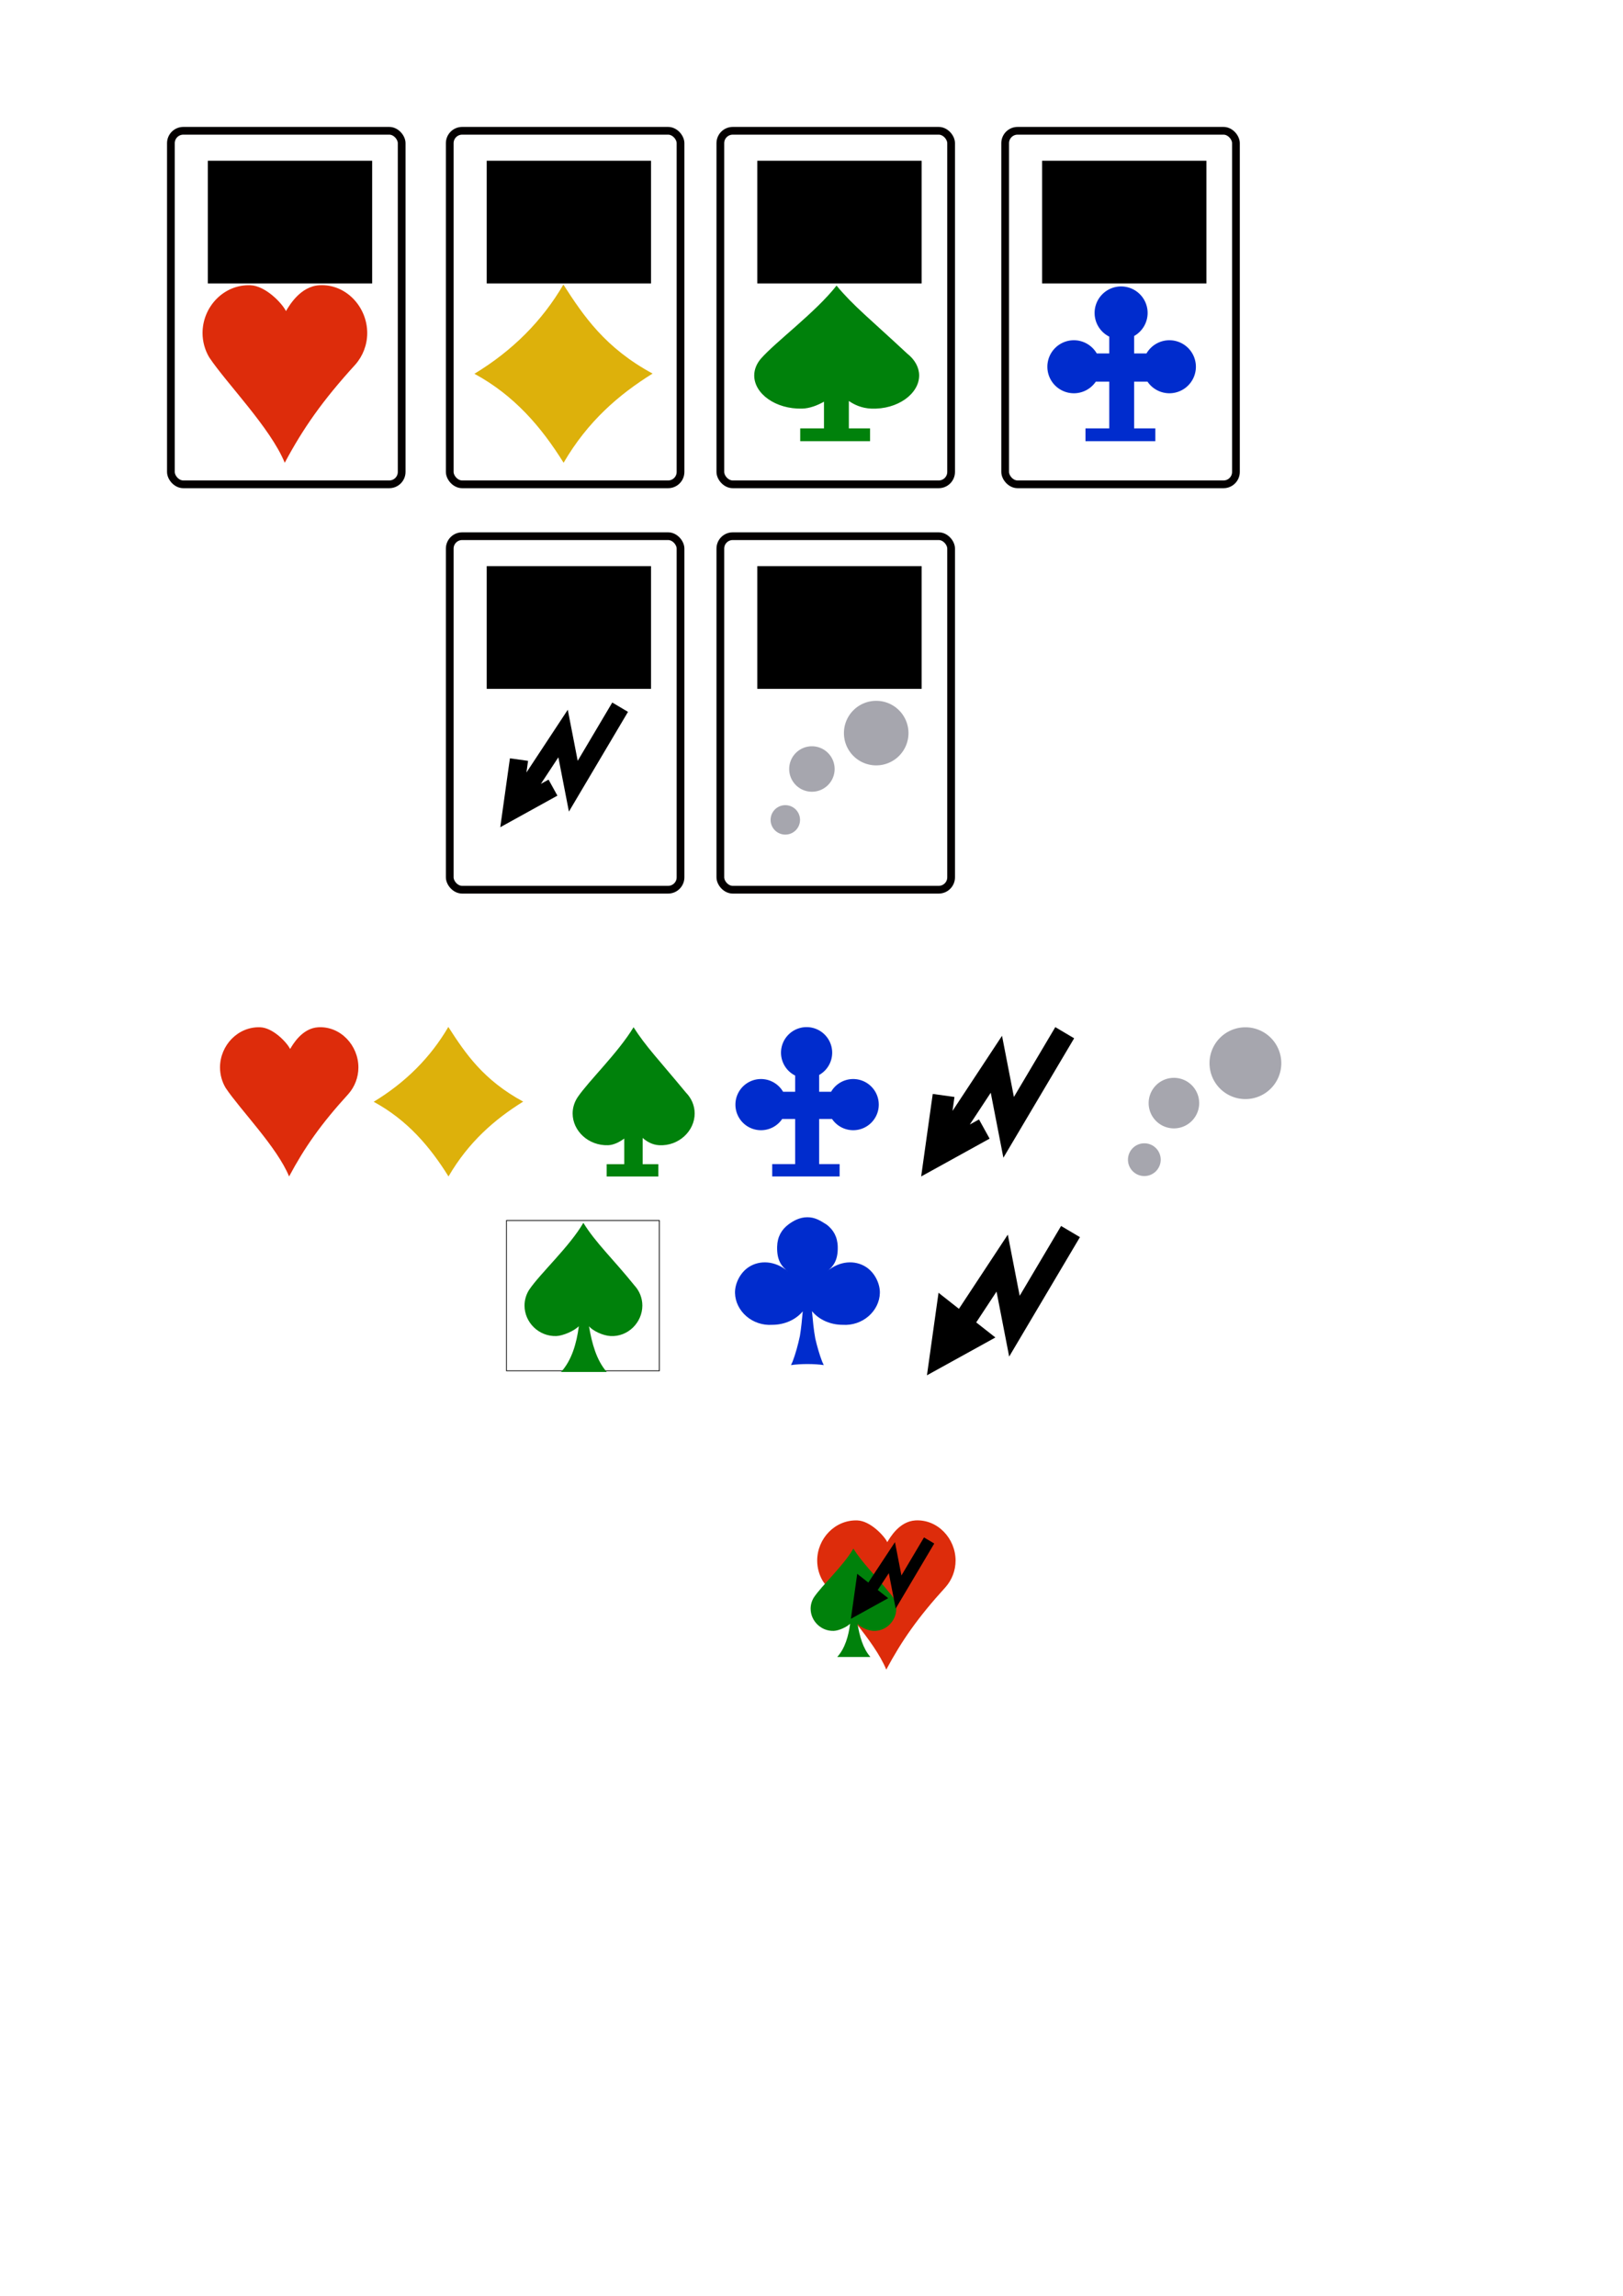 <?xml version="1.0" encoding="UTF-8" standalone="no"?>
<!-- Created with Inkscape (http://www.inkscape.org/) -->

<svg
   xmlns:dc="http://purl.org/dc/elements/1.1/"
   xmlns:cc="http://creativecommons.org/ns#"
   xmlns:rdf="http://www.w3.org/1999/02/22-rdf-syntax-ns#"
   xmlns:svg="http://www.w3.org/2000/svg"
   xmlns="http://www.w3.org/2000/svg"
   xmlns:sodipodi="http://sodipodi.sourceforge.net/DTD/sodipodi-0.dtd"
   xmlns:inkscape="http://www.inkscape.org/namespaces/inkscape"
   width="210mm"
   height="297mm"
   viewBox="0 0 210 297"
   version="1.1"
   id="svg8"
   inkscape:version="0.92.5 (2060ec1f9f, 2020-04-08)"
   sodipodi:docname="cards.svg">
  <defs
     id="defs2" />
  <sodipodi:namedview
     id="base"
     pagecolor="#ffffff"
     bordercolor="#666666"
     borderopacity="1.0"
     inkscape:pageopacity="0.0"
     inkscape:pageshadow="2"
     inkscape:zoom="1.4142136"
     inkscape:cx="53.260534"
     inkscape:cy="588.29916"
     inkscape:document-units="mm"
     inkscape:current-layer="layer1"
     showgrid="false"
     inkscape:window-width="2560"
     inkscape:window-height="1375"
     inkscape:window-x="0"
     inkscape:window-y="0"
     inkscape:window-maximized="1" />
  <g
     inkscape:label="Layer 1"
     inkscape:groupmode="layer"
     id="layer1">
    <path
       style="fill:#002ccd;fill-opacity:1;stroke:none;stroke-width:0.378;stroke-linecap:square;stroke-linejoin:miter;stroke-miterlimit:4;stroke-dasharray:none;stroke-opacity:1"
       d="M 394.18 594.23 C 390.399 594.23 387.284 596.003 384.895 597.795 C 381.625 600.289 379.564 603.715 379.445 608.633 C 379.285 615.289 381.565 618.279 384.953 620.848 C 378.433 615.232 370.92 615.2 365.824 618.393 C 361.279 621.24 358.766 626.781 358.877 631.207 C 359.098 640.077 367.374 647.422 377.092 646.738 C 383.047 646.737 388.567 644.253 391.951 640.17 C 391.574 644.197 391.233 648.19 390.566 652.178 C 389.624 656.557 388.45 660.879 386.984 664.719 C 386.739 665.28 386.482 665.843 386.209 666.406 C 391.026 665.717 397.544 665.713 402.213 666.406 C 401.935 665.833 401.672 665.261 401.424 664.689 C 400.102 661.238 399.002 657.396 398.084 653.477 C 397.255 649.026 396.883 644.576 396.463 640.082 C 399.84 644.217 405.395 646.736 411.393 646.738 C 421.111 647.422 429.386 640.077 429.607 631.207 C 429.718 626.781 427.206 621.24 422.66 618.393 C 417.564 615.2 410.051 615.232 403.531 620.848 C 406.92 618.279 409.199 615.289 409.039 608.633 C 408.921 603.715 406.859 600.289 403.59 597.795 C 400.329 595.764 397.96 594.23 394.18 594.23 z "
       transform="scale(0.265)"
       id="path860" />
    <rect
       style="fill:none;fill-opacity:1;stroke:#040000;stroke-width:1;stroke-miterlimit:4;stroke-dasharray:none;stroke-opacity:1"
       id="rect815"
       width="29.86"
       height="45.735"
       x="22.112"
       y="16.92"
       rx="1.604"
       ry="1.604" />
    <path
       style="fill:#dd2c0b;fill-opacity:1;stroke:none;stroke-width:1;stroke-miterlimit:4;stroke-dasharray:none;stroke-opacity:1"
       d="m 36.843,59.867 c -1.84,-4.507 -7.513,-10.256 -9.77,-13.635 -0.564,-0.951 -0.863,-2.037 -0.866,-3.143 1.15e-4,-3.418 2.774,-6.315 6.19,-6.189 1.972,0.073 4.105,2.331 4.604,3.344 0.421,-0.699 1.848,-3.2 4.325,-3.344 3.412,-0.198 6.189,2.771 6.189,6.189 -0.002,1.503 -0.55,2.953 -1.543,4.081 -4.277,4.685 -6.777,8.292 -9.13,12.697 z"
       id="path817"
       inkscape:connector-curvature="0"
       sodipodi:nodetypes="cccscsccc" />
    <flowRoot
       xml:space="preserve"
       id="flowRoot827"
       style="font-style:normal;font-weight:normal;font-size:10.583px;line-height:1.25;font-family:sans-serif;text-align:center;letter-spacing:0px;word-spacing:0px;text-anchor:middle;fill:#000000;fill-opacity:1;stroke:none;stroke-width:0.265"
       transform="translate(0.529)"><flowRegion
         id="flowRegion829"
         style="text-align:center;text-anchor:middle;stroke-width:0.265"><rect
           id="rect831"
           width="21.261"
           height="15.875"
           x="26.364"
           y="20.794"
           style="text-align:center;text-anchor:middle;stroke-width:0.265" /></flowRegion><flowPara
         id="flowPara833"
         style="font-style:normal;font-variant:normal;font-weight:bold;font-stretch:normal;font-size:12.7px;font-family:sans-serif;-inkscape-font-specification:'sans-serif Bold';stroke-width:0.265">13</flowPara></flowRoot>    <rect
       ry="1.604"
       rx="1.604"
       y="16.92"
       x="58.193"
       height="45.735"
       width="29.86"
       id="rect835"
       style="fill:none;fill-opacity:1;stroke:#040000;stroke-width:1;stroke-miterlimit:4;stroke-dasharray:none;stroke-opacity:1" />
    <flowRoot
       transform="translate(36.611)"
       style="font-style:normal;font-weight:normal;font-size:10.583px;line-height:1.25;font-family:sans-serif;text-align:center;letter-spacing:0px;word-spacing:0px;text-anchor:middle;fill:#000000;fill-opacity:1;stroke:none;stroke-width:0.265"
       id="flowRoot845"
       xml:space="preserve"><flowRegion
         style="text-align:center;text-anchor:middle;stroke-width:0.265"
         id="flowRegion841"><rect
           style="text-align:center;text-anchor:middle;stroke-width:0.265"
           y="20.794"
           x="26.364"
           height="15.875"
           width="21.261"
           id="rect839" /></flowRegion><flowPara
         style="font-style:normal;font-variant:normal;font-weight:bold;font-stretch:normal;font-size:12.7px;font-family:sans-serif;-inkscape-font-specification:'sans-serif Bold';stroke-width:0.265"
         id="flowPara843">5</flowPara></flowRoot>    <path
       style="fill:#ddb10b;fill-opacity:1;stroke:none;stroke-width:1;stroke-miterlimit:4;stroke-dasharray:none;stroke-opacity:1"
       d="m 72.897,36.814 c 2.643,4.111 5.415,8.192 11.54,11.513 -4.376,2.724 -8.396,6.191 -11.513,11.54 C 70.053,55.247 66.537,51.144 61.385,48.354 66.313,45.366 70.15,41.52 72.897,36.814 Z"
       id="rect847"
       inkscape:connector-curvature="0"
       sodipodi:nodetypes="ccccc" />
    <rect
       style="fill:none;fill-opacity:1;stroke:#040000;stroke-width:1;stroke-miterlimit:4;stroke-dasharray:none;stroke-opacity:1"
       id="rect852"
       width="29.86"
       height="45.735"
       x="93.205"
       y="16.92"
       rx="1.604"
       ry="1.604" />
    <flowRoot
       xml:space="preserve"
       id="flowRoot860"
       style="font-style:normal;font-weight:normal;font-size:10.583px;line-height:1.25;font-family:sans-serif;text-align:center;letter-spacing:0px;word-spacing:0px;text-anchor:middle;fill:#000000;fill-opacity:1;stroke:none;stroke-width:0.265"
       transform="translate(71.623)"><flowRegion
         id="flowRegion856"
         style="text-align:center;text-anchor:middle;stroke-width:0.265"><rect
           id="rect854"
           width="21.261"
           height="15.875"
           x="26.364"
           y="20.794"
           style="text-align:center;text-anchor:middle;stroke-width:0.265" /></flowRegion><flowPara
         id="flowPara858"
         style="font-style:normal;font-variant:normal;font-weight:bold;font-stretch:normal;font-size:12.7px;font-family:sans-serif;-inkscape-font-specification:'sans-serif Bold';stroke-width:0.265">11</flowPara></flowRoot>    <path
       style="fill:#00810b;fill-opacity:1;stroke:none;stroke-width:3.78;stroke-miterlimit:4;stroke-dasharray:none;stroke-opacity:1"
       d="M 408.455 139.428 C 398.149 152.552 378.878 166.713 371.529 175.076 C 369.397 177.564 368.267 180.401 368.258 183.293 C 368.258 192.23 378.741 199.804 391.652 199.475 C 395.334 199.381 399.161 197.892 402.322 196.09 L 402.322 209.127 L 390.715 209.127 L 390.715 215.377 L 424.822 215.377 L 424.822 209.127 L 414.465 209.127 L 414.465 195.748 C 417.168 197.618 420.802 199.29 425.398 199.475 C 438.296 199.992 448.791 192.23 448.791 183.293 C 448.783 179.364 446.713 175.572 442.961 172.623 C 424.783 155.676 416.644 149.299 408.455 139.428 z "
       transform="scale(0.265)"
       id="path864" />
    <rect
       ry="1.604"
       rx="1.604"
       y="16.92"
       x="130.058"
       height="45.735"
       width="29.86"
       id="rect871"
       style="fill:none;fill-opacity:1;stroke:#040000;stroke-width:1;stroke-miterlimit:4;stroke-dasharray:none;stroke-opacity:1" />
    <flowRoot
       transform="translate(108.476)"
       style="font-style:normal;font-weight:normal;font-size:10.583px;line-height:1.25;font-family:sans-serif;text-align:center;letter-spacing:0px;word-spacing:0px;text-anchor:middle;fill:#000000;fill-opacity:1;stroke:none;stroke-width:0.265"
       id="flowRoot879"
       xml:space="preserve"><flowRegion
         style="text-align:center;text-anchor:middle;stroke-width:0.265"
         id="flowRegion875"><rect
           style="text-align:center;text-anchor:middle;stroke-width:0.265"
           y="20.794"
           x="26.364"
           height="15.875"
           width="21.261"
           id="rect873" /></flowRegion><flowPara
         style="font-style:normal;font-variant:normal;font-weight:bold;font-stretch:normal;font-size:12.7px;font-family:sans-serif;-inkscape-font-specification:'sans-serif Bold';stroke-width:0.265"
         id="flowPara877">1</flowPara></flowRoot>    <path
       style="fill:#002ccd;fill-opacity:1;stroke:none;stroke-width:3.78;stroke-miterlimit:4;stroke-dasharray:none;stroke-opacity:1"
       d="M 547.398 139.832 A 12.943 12.943 0 0 0 534.457 152.775 A 12.943 12.943 0 0 0 541.607 164.334 L 541.607 172.537 L 535.504 172.537 A 12.943 12.943 0 0 0 524.332 166.098 A 12.943 12.943 0 0 0 511.391 179.039 A 12.943 12.943 0 0 0 524.332 191.982 A 12.943 12.943 0 0 0 535.045 186.301 L 541.607 186.301 L 541.607 209.127 L 530 209.127 L 530 215.377 L 564.107 215.377 L 564.107 209.127 L 553.75 209.127 L 553.75 186.301 L 560.271 186.301 A 12.943 12.943 0 0 0 570.971 191.982 A 12.943 12.943 0 0 0 583.914 179.039 A 12.943 12.943 0 0 0 570.971 166.098 A 12.943 12.943 0 0 0 559.795 172.537 L 553.75 172.537 L 553.75 164.035 A 12.943 12.943 0 0 0 560.342 152.775 A 12.943 12.943 0 0 0 547.398 139.832 z "
       transform="scale(0.265)"
       id="path881" />
    <rect
       style="fill:none;fill-opacity:1;stroke:#040000;stroke-width:1;stroke-miterlimit:4;stroke-dasharray:none;stroke-opacity:1"
       id="rect920"
       width="29.86"
       height="45.735"
       x="58.193"
       y="69.364"
       rx="1.604"
       ry="1.604" />
    <flowRoot
       xml:space="preserve"
       id="flowRoot928"
       style="font-style:normal;font-weight:normal;font-size:10.583px;line-height:1.25;font-family:sans-serif;text-align:center;letter-spacing:0px;word-spacing:0px;text-anchor:middle;fill:#000000;fill-opacity:1;stroke:none;stroke-width:0.265"
       transform="translate(36.611,52.444)"><flowRegion
         id="flowRegion924"
         style="text-align:center;text-anchor:middle;stroke-width:0.265"><rect
           id="rect922"
           width="21.261"
           height="15.875"
           x="26.364"
           y="20.794"
           style="text-align:center;text-anchor:middle;stroke-width:0.265" /></flowRegion><flowPara
         id="flowPara926"
         style="font-style:normal;font-variant:normal;font-weight:bold;font-stretch:normal;font-size:12.7px;font-family:sans-serif;-inkscape-font-specification:'sans-serif Bold';stroke-width:0.265">Z</flowPara></flowRoot>    <rect
       ry="1.604"
       rx="1.604"
       y="69.364"
       x="93.205"
       height="45.735"
       width="29.86"
       id="rect932"
       style="fill:none;fill-opacity:1;stroke:#040000;stroke-width:1;stroke-miterlimit:4;stroke-dasharray:none;stroke-opacity:1" />
    <flowRoot
       transform="translate(71.623,52.444)"
       style="font-style:normal;font-weight:normal;font-size:10.583px;line-height:1.25;font-family:sans-serif;text-align:center;letter-spacing:0px;word-spacing:0px;text-anchor:middle;fill:#000000;fill-opacity:1;stroke:none;stroke-width:0.265"
       id="flowRoot940"
       xml:space="preserve"><flowRegion
         style="text-align:center;text-anchor:middle;stroke-width:0.265"
         id="flowRegion936"><rect
           style="text-align:center;text-anchor:middle;stroke-width:0.265"
           y="20.794"
           x="26.364"
           height="15.875"
           width="21.261"
           id="rect934" /></flowRegion><flowPara
         style="font-style:normal;font-variant:normal;font-weight:bold;font-stretch:normal;font-size:12.7px;font-family:sans-serif;-inkscape-font-specification:'sans-serif Bold';stroke-width:0.265"
         id="flowPara938">N</flowPara></flowRoot>    <path
       style="color:#000000;font-style:normal;font-variant:normal;font-weight:normal;font-stretch:normal;font-size:medium;line-height:normal;font-family:sans-serif;font-variant-ligatures:normal;font-variant-position:normal;font-variant-caps:normal;font-variant-numeric:normal;font-variant-alternates:normal;font-feature-settings:normal;text-indent:0;text-align:start;text-decoration:none;text-decoration-line:none;text-decoration-style:solid;text-decoration-color:#000000;letter-spacing:normal;word-spacing:normal;text-transform:none;writing-mode:lr-tb;direction:ltr;text-orientation:mixed;dominant-baseline:auto;baseline-shift:baseline;text-anchor:start;white-space:normal;shape-padding:0;clip-rule:nonzero;display:inline;overflow:visible;visibility:visible;opacity:1;isolation:auto;mix-blend-mode:normal;color-interpolation:sRGB;color-interpolation-filters:linearRGB;solid-color:#000000;solid-opacity:1;vector-effect:none;fill:#000000;fill-opacity:1;fill-rule:nonzero;stroke:none;stroke-width:8.939;stroke-linecap:butt;stroke-linejoin:miter;stroke-miterlimit:4;stroke-dasharray:none;stroke-dashoffset:0;stroke-opacity:1;color-rendering:auto;image-rendering:auto;shape-rendering:auto;text-rendering:auto;enable-background:accumulate"
       d="M 298.945 342.955 L 282.07 371.42 L 277.227 346.484 L 257.039 377.115 L 257.215 375.855 L 257.834 371.428 L 248.984 370.188 L 248.355 374.615 L 244.26 403.826 L 268.25 390.576 L 272.162 388.412 L 267.838 380.588 L 264.086 382.662 L 272.629 369.699 L 277.781 396.193 L 306.629 347.51 L 298.945 342.955 z "
       transform="scale(0.265)"
       id="path944" />
    <path
       id="path952"
       style="fill:#a6a6ae;fill-opacity:1;stroke:none;stroke-width:2.365;stroke-linecap:square;stroke-linejoin:miter;stroke-miterlimit:4;stroke-dasharray:none;stroke-opacity:1"
       d="m 117.548,94.839 a 4.176,4.176 0 0 1 -4.176,4.176 4.176,4.176 0 0 1 -4.176,-4.176 4.176,4.176 0 0 1 4.176,-4.176 4.176,4.176 0 0 1 4.176,4.176 z m -9.555,4.644 a 2.94,2.94 0 0 1 -2.94,2.94 2.94,2.94 0 0 1 -2.94,-2.94 2.94,2.94 0 0 1 2.94,-2.94 2.94,2.94 0 0 1 2.94,2.94 z m -4.477,6.582 a 1.904,1.904 0 0 1 -1.904,1.904 1.904,1.904 0 0 1 -1.904,-1.904 1.904,1.904 0 0 1 1.904,-1.904 1.904,1.904 0 0 1 1.904,1.904 z" />
    <path
       sodipodi:nodetypes="cccscsccc"
       inkscape:connector-curvature="0"
       id="path963"
       d="m 37.405,152.194 c -1.546,-3.788 -6.313,-8.618 -8.21,-11.458 -0.474,-0.8 -0.725,-1.712 -0.727,-2.641 9.7e-5,-2.873 2.331,-5.307 5.202,-5.201 1.657,0.061 3.449,1.959 3.869,2.81 0.354,-0.587 1.553,-2.69 3.634,-2.81 2.868,-0.166 5.201,2.329 5.201,5.201 -0.001,1.263 -0.462,2.482 -1.296,3.43 -3.594,3.937 -5.695,6.968 -7.672,10.67 z"
       style="fill:#dd2c0b;fill-opacity:1;stroke:none;stroke-width:1;stroke-miterlimit:4;stroke-dasharray:none;stroke-opacity:1" />
    <path
       sodipodi:nodetypes="ccccc"
       inkscape:connector-curvature="0"
       id="path974"
       d="m 58.01,132.85 c 2.218,3.45 4.544,6.875 9.683,9.661 -3.672,2.286 -7.045,5.195 -9.661,9.683 -2.409,-3.877 -5.36,-7.319 -9.683,-9.661 4.135,-2.507 7.356,-5.735 9.661,-9.683 z"
       style="fill:#ddb10b;fill-opacity:1;stroke:none;stroke-width:1;stroke-miterlimit:4;stroke-dasharray:none;stroke-opacity:1" />
    <path
       id="path985"
       d="m 81.975,132.89 c -2.021,3.336 -5.8,6.935 -7.241,9.061 -0.418,0.632 -0.64,1.353 -0.641,2.088 8.8e-5,2.272 2.056,4.197 4.587,4.113 0.722,-0.024 1.472,-0.402 2.092,-0.86 v 3.314 h -2.276 v 1.589 h 6.688 v -1.589 h -2.031 v -3.4 c 0.53,0.475 1.243,0.9 2.144,0.947 2.529,0.132 4.587,-1.841 4.587,-4.113 -0.002,-0.998 -0.408,-1.962 -1.143,-2.712 -3.564,-4.307 -5.16,-5.928 -6.766,-8.437 z"
       style="fill:#00810b;fill-opacity:1;stroke:none;stroke-width:1;stroke-miterlimit:4;stroke-dasharray:none;stroke-opacity:1"
       inkscape:connector-curvature="0" />
    <path
       id="path1023"
       d="m 104.365,132.874 a 3.31,3.31 0 0 0 -3.31,3.31 3.31,3.31 0 0 0 1.829,2.956 v 2.098 h -1.561 a 3.31,3.31 0 0 0 -2.857,-1.647 3.31,3.31 0 0 0 -3.31,3.31 3.31,3.31 0 0 0 3.31,3.31 3.31,3.31 0 0 0 2.74,-1.453 h 1.678 v 5.838 h -2.968 v 1.598 h 8.723 v -1.598 h -2.649 v -5.838 h 1.668 a 3.31,3.31 0 0 0 2.736,1.453 3.31,3.31 0 0 0 3.31,-3.31 3.31,3.31 0 0 0 -3.31,-3.31 3.31,3.31 0 0 0 -2.858,1.647 h -1.546 v -2.174 a 3.31,3.31 0 0 0 1.686,-2.88 3.31,3.31 0 0 0 -3.31,-3.31 z"
       style="fill:#002ccd;fill-opacity:1;stroke:none;stroke-width:1;stroke-miterlimit:4;stroke-dasharray:none;stroke-opacity:1"
       inkscape:connector-curvature="0" />
    <path
       id="path1039"
       d="m 136.545,132.876 -5.356,9.034 -1.537,-7.914 -6.407,9.721 0.056,-0.4 0.197,-1.405 -2.809,-0.394 -0.2,1.405 -1.3,9.27 7.614,-4.205 1.242,-0.687 -1.372,-2.483 -1.191,0.658 2.711,-4.114 1.635,8.408 9.155,-15.45 z"
       style="color:#000000;font-style:normal;font-variant:normal;font-weight:normal;font-stretch:normal;font-size:medium;line-height:normal;font-family:sans-serif;font-variant-ligatures:normal;font-variant-position:normal;font-variant-caps:normal;font-variant-numeric:normal;font-variant-alternates:normal;font-feature-settings:normal;text-indent:0;text-align:start;text-decoration:none;text-decoration-line:none;text-decoration-style:solid;text-decoration-color:#000000;letter-spacing:normal;word-spacing:normal;text-transform:none;writing-mode:lr-tb;direction:ltr;text-orientation:mixed;dominant-baseline:auto;baseline-shift:baseline;text-anchor:start;white-space:normal;shape-padding:0;clip-rule:nonzero;display:inline;overflow:visible;visibility:visible;opacity:1;isolation:auto;mix-blend-mode:normal;color-interpolation:sRGB;color-interpolation-filters:linearRGB;solid-color:#000000;solid-opacity:1;vector-effect:none;fill:#000000;fill-opacity:1;fill-rule:nonzero;stroke:none;stroke-width:2.365;stroke-linecap:butt;stroke-linejoin:miter;stroke-miterlimit:4;stroke-dasharray:none;stroke-dashoffset:0;stroke-opacity:1;color-rendering:auto;image-rendering:auto;shape-rendering:auto;text-rendering:auto;enable-background:accumulate"
       inkscape:connector-curvature="0" />
    <path
       d="m 165.787,137.541 a 4.644,4.644 0 0 1 -4.644,4.644 4.644,4.644 0 0 1 -4.644,-4.644 4.644,4.644 0 0 1 4.644,-4.644 4.644,4.644 0 0 1 4.644,4.644 z m -10.625,5.164 a 3.269,3.269 0 0 1 -3.269,3.269 3.269,3.269 0 0 1 -3.269,-3.269 3.269,3.269 0 0 1 3.269,-3.269 3.269,3.269 0 0 1 3.269,3.269 z m -4.978,7.318 a 2.118,2.118 0 0 1 -2.118,2.118 2.118,2.118 0 0 1 -2.118,-2.118 2.118,2.118 0 0 1 2.118,-2.118 2.118,2.118 0 0 1 2.118,2.118 z"
       style="fill:#a6a6ae;fill-opacity:1;stroke:none;stroke-width:2.365;stroke-linecap:square;stroke-linejoin:miter;stroke-miterlimit:4;stroke-dasharray:none;stroke-opacity:1"
       id="path1054"
       inkscape:connector-curvature="0" />
    <rect
       style="fill:none;fill-opacity:1;stroke:#000000;stroke-width:0.1;stroke-linecap:square;stroke-linejoin:miter;stroke-miterlimit:4;stroke-dasharray:none;stroke-opacity:1"
       id="rect855"
       width="19.778"
       height="19.444"
       x="65.535"
       y="157.893" />
    <path
       style="fill:#00810b;fill-opacity:1;stroke:none;stroke-width:3.78;stroke-miterlimit:4;stroke-dasharray:none;stroke-opacity:1"
       d="m 284.828,596.947 c -6.687,11.593 -21.189,24.795 -26.547,32.816 -1.417,2.29 -2.168,4.9 -2.174,7.562 2.9e-4,8.227 6.968,15.2 15.551,14.896 3.243,-0.115 8.638,-2.48 10.963,-4.787 -1.074,8.271 -3.435,16.565 -8.656,22.316 h 22.268 c -5.032,-5.82 -7.208,-13.886 -8.646,-22.275 1.858,2.176 6.678,4.533 10.504,4.746 8.573,0.477 15.55,-6.67 15.551,-14.896 -0.004,-3.617 -1.383,-7.107 -3.877,-9.822 -10.496,-13.015 -18.908,-20.761 -24.936,-30.557 z"
       transform="scale(0.265)"
       id="path875"
       inkscape:connector-curvature="0"
       sodipodi:nodetypes="ccccccccsccc" />
    <path
       style="color:#000000;font-style:normal;font-variant:normal;font-weight:normal;font-stretch:normal;font-size:medium;line-height:normal;font-family:sans-serif;font-variant-ligatures:normal;font-variant-position:normal;font-variant-caps:normal;font-variant-numeric:normal;font-variant-alternates:normal;font-feature-settings:normal;text-indent:0;text-align:start;text-decoration:none;text-decoration-line:none;text-decoration-style:solid;text-decoration-color:#000000;letter-spacing:normal;word-spacing:normal;text-transform:none;writing-mode:lr-tb;direction:ltr;text-orientation:mixed;dominant-baseline:auto;baseline-shift:baseline;text-anchor:start;white-space:normal;shape-padding:0;clip-rule:nonzero;display:inline;overflow:visible;visibility:visible;opacity:1;isolation:auto;mix-blend-mode:normal;color-interpolation:sRGB;color-interpolation-filters:linearRGB;solid-color:#000000;solid-opacity:1;vector-effect:none;fill:#000000;fill-opacity:1;fill-rule:nonzero;stroke:none;stroke-width:2.365;stroke-linecap:butt;stroke-linejoin:miter;stroke-miterlimit:4;stroke-dasharray:none;stroke-dashoffset:0;stroke-opacity:1;color-rendering:auto;image-rendering:auto;shape-rendering:auto;text-rendering:auto;enable-background:accumulate"
       d="m 137.293,158.6 -5.356,9.034 -1.537,-7.914 -6.325,9.597 -2.395,-1.884 c -0.076,-0.068 -0.155,-0.133 -0.243,-0.191 l -0.199,1.405 -1.3,9.27 7.614,-4.205 1.241,-0.687 -2.48,-1.95 2.629,-3.988 1.635,8.408 9.156,-15.451 z"
       id="path886"
       inkscape:connector-curvature="0" />
    <path
       style="fill:#dd2c0b;fill-opacity:1;stroke:none;stroke-width:1;stroke-miterlimit:4;stroke-dasharray:none;stroke-opacity:1"
       d="m 114.673,215.991 c -1.546,-3.788 -6.313,-8.618 -8.21,-11.458 -0.474,-0.8 -0.725,-1.712 -0.727,-2.641 1e-4,-2.873 2.331,-5.307 5.202,-5.201 1.657,0.061 3.449,1.959 3.869,2.81 0.354,-0.587 1.553,-2.69 3.634,-2.81 2.868,-0.166 5.201,2.329 5.201,5.201 -0.001,1.263 -0.462,2.482 -1.296,3.43 -3.594,3.937 -5.695,6.968 -7.672,10.67 z"
       id="path858"
       inkscape:connector-curvature="0"
       sodipodi:nodetypes="cccscsccc"
       inkscape:export-xdpi="195.07001"
       inkscape:export-ydpi="195.07001" />
    <path
       sodipodi:nodetypes="ccccccccsccc"
       inkscape:connector-curvature="0"
       id="path865"
       d="m 110.421,200.331 c -1.288,2.233 -4.082,4.776 -5.114,6.321 -0.273,0.441 -0.418,0.944 -0.419,1.457 6e-5,1.585 1.342,2.928 2.996,2.87 0.625,-0.022 1.664,-0.478 2.112,-0.922 -0.207,1.593 -0.662,3.191 -1.667,4.299 h 4.289 c -0.969,-1.121 -1.389,-2.675 -1.666,-4.291 0.358,0.419 1.286,0.873 2.023,0.914 1.651,0.092 2.996,-1.285 2.996,-2.87 -8e-4,-0.697 -0.266,-1.369 -0.747,-1.892 -2.022,-2.507 -3.642,-3.999 -4.803,-5.886 z"
       style="fill:#00810b;fill-opacity:1;stroke:none;stroke-width:1;stroke-miterlimit:4;stroke-dasharray:none;stroke-opacity:1"
       inkscape:export-xdpi="195.07001"
       inkscape:export-ydpi="195.07001" />
    <path
       inkscape:connector-curvature="0"
       id="path861"
       d="m 119.555,198.891 -2.918,4.922 -0.838,-4.312 -3.446,5.229 -1.305,-1.026 c -0.041,-0.037 -0.085,-0.072 -0.132,-0.104 l -0.109,0.766 -0.708,5.051 4.148,-2.291 0.676,-0.374 -1.351,-1.063 1.432,-2.173 0.891,4.581 4.988,-8.418 z"
       style="color:#000000;font-style:normal;font-variant:normal;font-weight:normal;font-stretch:normal;font-size:medium;line-height:normal;font-family:sans-serif;font-variant-ligatures:normal;font-variant-position:normal;font-variant-caps:normal;font-variant-numeric:normal;font-variant-alternates:normal;font-feature-settings:normal;text-indent:0;text-align:start;text-decoration:none;text-decoration-line:none;text-decoration-style:solid;text-decoration-color:#000000;letter-spacing:normal;word-spacing:normal;text-transform:none;writing-mode:lr-tb;direction:ltr;text-orientation:mixed;dominant-baseline:auto;baseline-shift:baseline;text-anchor:start;white-space:normal;shape-padding:0;clip-rule:nonzero;display:inline;overflow:visible;visibility:visible;opacity:1;isolation:auto;mix-blend-mode:normal;color-interpolation:sRGB;color-interpolation-filters:linearRGB;solid-color:#000000;solid-opacity:1;vector-effect:none;fill:#000000;fill-opacity:1;fill-rule:nonzero;stroke:none;stroke-width:2.365;stroke-linecap:butt;stroke-linejoin:miter;stroke-miterlimit:4;stroke-dasharray:none;stroke-dashoffset:0;stroke-opacity:1;color-rendering:auto;image-rendering:auto;shape-rendering:auto;text-rendering:auto;enable-background:accumulate"
       inkscape:export-xdpi="195.07001"
       inkscape:export-ydpi="195.07001" />
    <rect
       style="fill:none;fill-opacity:1;stroke:none;stroke-width:0.31;stroke-linecap:square;stroke-linejoin:miter;stroke-miterlimit:4;stroke-dasharray:none;stroke-opacity:1"
       id="rect864"
       width="25"
       height="25"
       x="101.808"
       y="193.455"
       inkscape:export-xdpi="195.07001"
       inkscape:export-ydpi="195.07001" />
  </g>
</svg>
